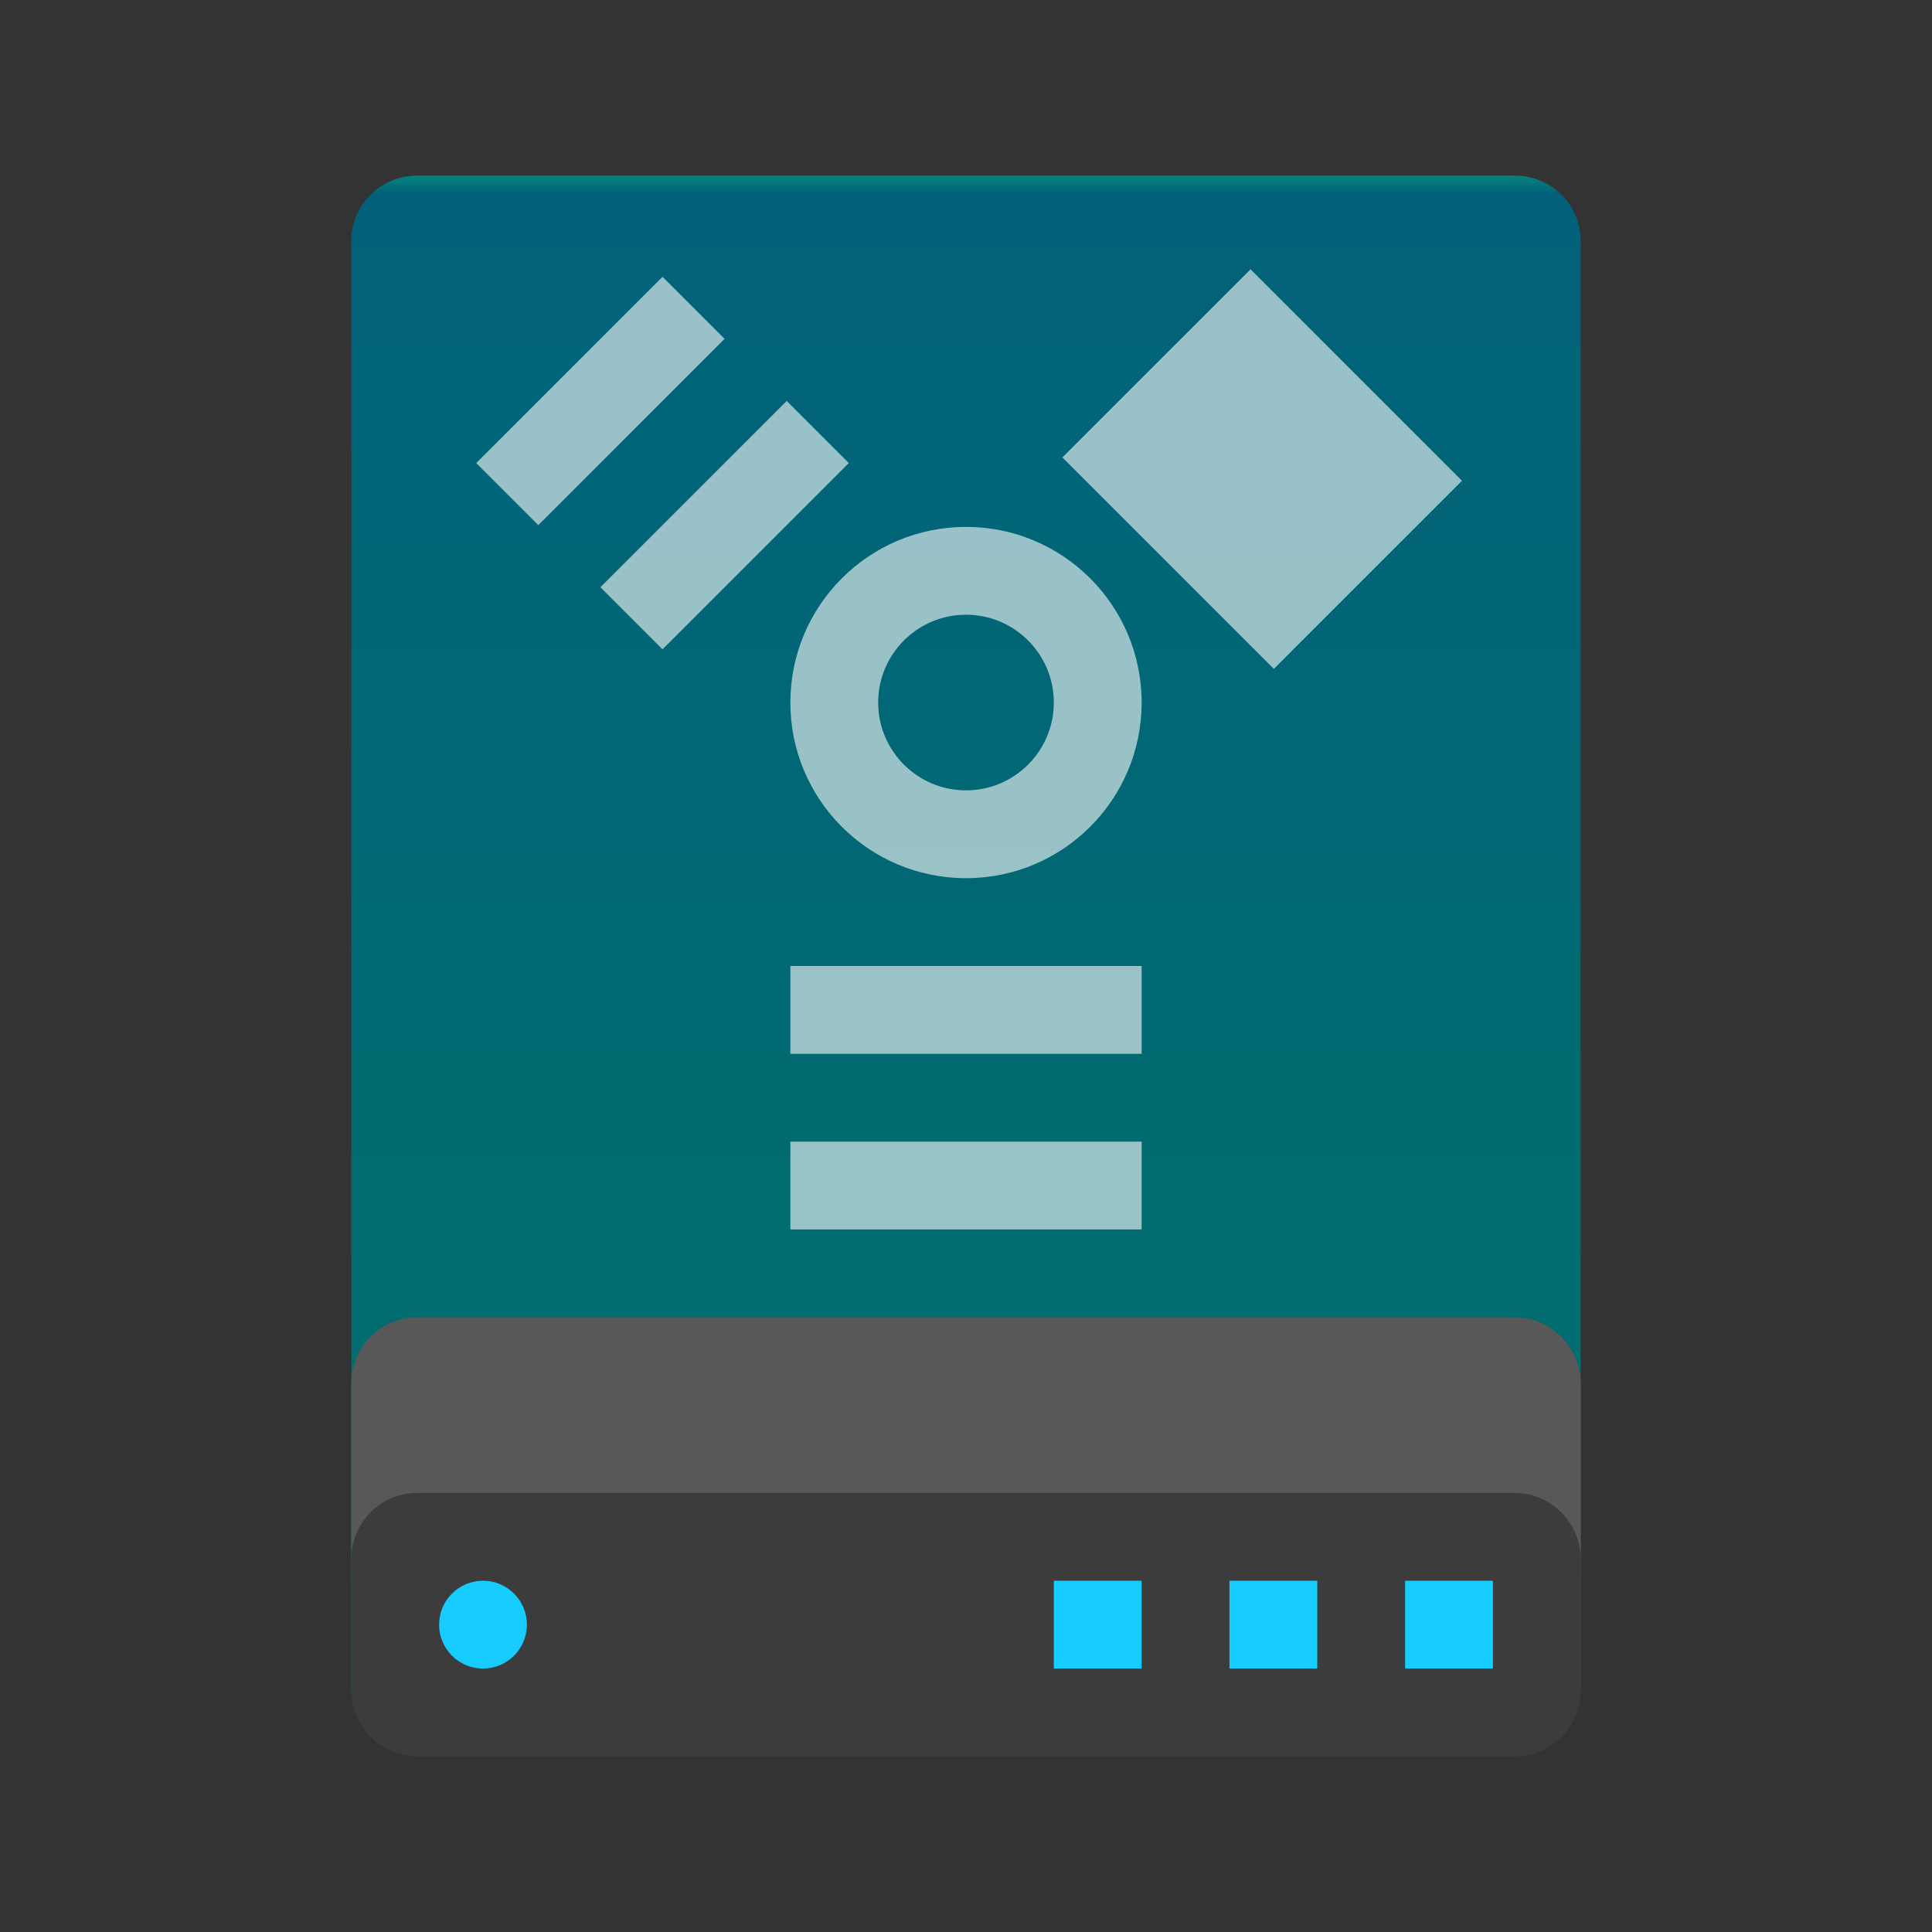 <svg xmlns="http://www.w3.org/2000/svg" width="22" height="22" viewBox="0 0 22 22">
  <rect x="0" y="0" width="22" height="22" fill="#333333" stroke="none"/>
  <defs>
    <linearGradient id="drive-harddisk-ieee1394-a" x1="50%" x2="50%" y1="0%" y2="93.905%">
      <stop offset="0%" stop-color="#08957A"/>
      <stop offset="1.942%" stop-color="#01617A"/>
      <stop offset="100%" stop-color="#006F6C"/>
    </linearGradient>
  </defs>
  <g fill="none" fill-rule="evenodd">
    <path fill="url(#drive-harddisk-ieee1394-a)" d="M4,2.741 C4,2.332 4.332,2 4.753,2 L17.247,2 C17.663,2 18,2.329 18,2.741 L18,19.25 L4,19.25 L4,2.741 Z"/>
    <path fill="#585858" d="M4,15.757 C4,15.339 4.332,15 4.753,15 L17.247,15 C17.663,15 18,15.344 18,15.757 L18,18 L9.833,18 L4,18 L4,15.757 Z"/>
    <path fill="#3C3C3C" d="M4,17.757 C4,17.339 4.332,17 4.753,17 L17.247,17 C17.663,17 18,17.344 18,17.757 L18,19.243 C18,19.661 17.668,20 17.247,20 L4.753,20 C4.337,20 4,19.656 4,19.243 L4,17.757 Z"/>
    <path fill="#17CCFF" d="M16 18L17 18 17 19 16 19 16 18zM14 18L15 18 15 19 14 19 14 18zM12 18L13 18 13 19 12 19 12 18zM5.5 19C5.776 19 6 18.776 6 18.5 6 18.224 5.776 18 5.5 18 5.224 18 5 18.224 5 18.5 5 18.776 5.224 19 5.5 19z"/>
    <g fill="#FFF" opacity=".6" transform="translate(5 3)">
      <path d="M6,3 C4.896,3 4,3.895 4,5 C4,6.105 4.895,7 6,7 C7.104,7 8,6.105 8,5 C8,3.895 7.104,3 6,3 L6,3 Z M5,5 C5,4.448 5.448,4 6,4 C6.552,4 7,4.448 7,5 C7,5.552 6.552,6 6,6 C5.448,6 5,5.552 5,5 Z"/>
      <rect width="4" height="1" x="4" y="8"/>
      <rect width="4" height="1" x="4" y="10"/>
      <g transform="rotate(-45 2.955 .626)">
        <rect width="3" height="1"/>
        <rect width="3" height="1" y="2"/>
      </g>
      <polygon points="7.671 .827 11.076 .827 11.076 3.857 7.671 3.857" transform="rotate(-135 9.373 2.342)"/>
    </g>
  </g>
</svg>
